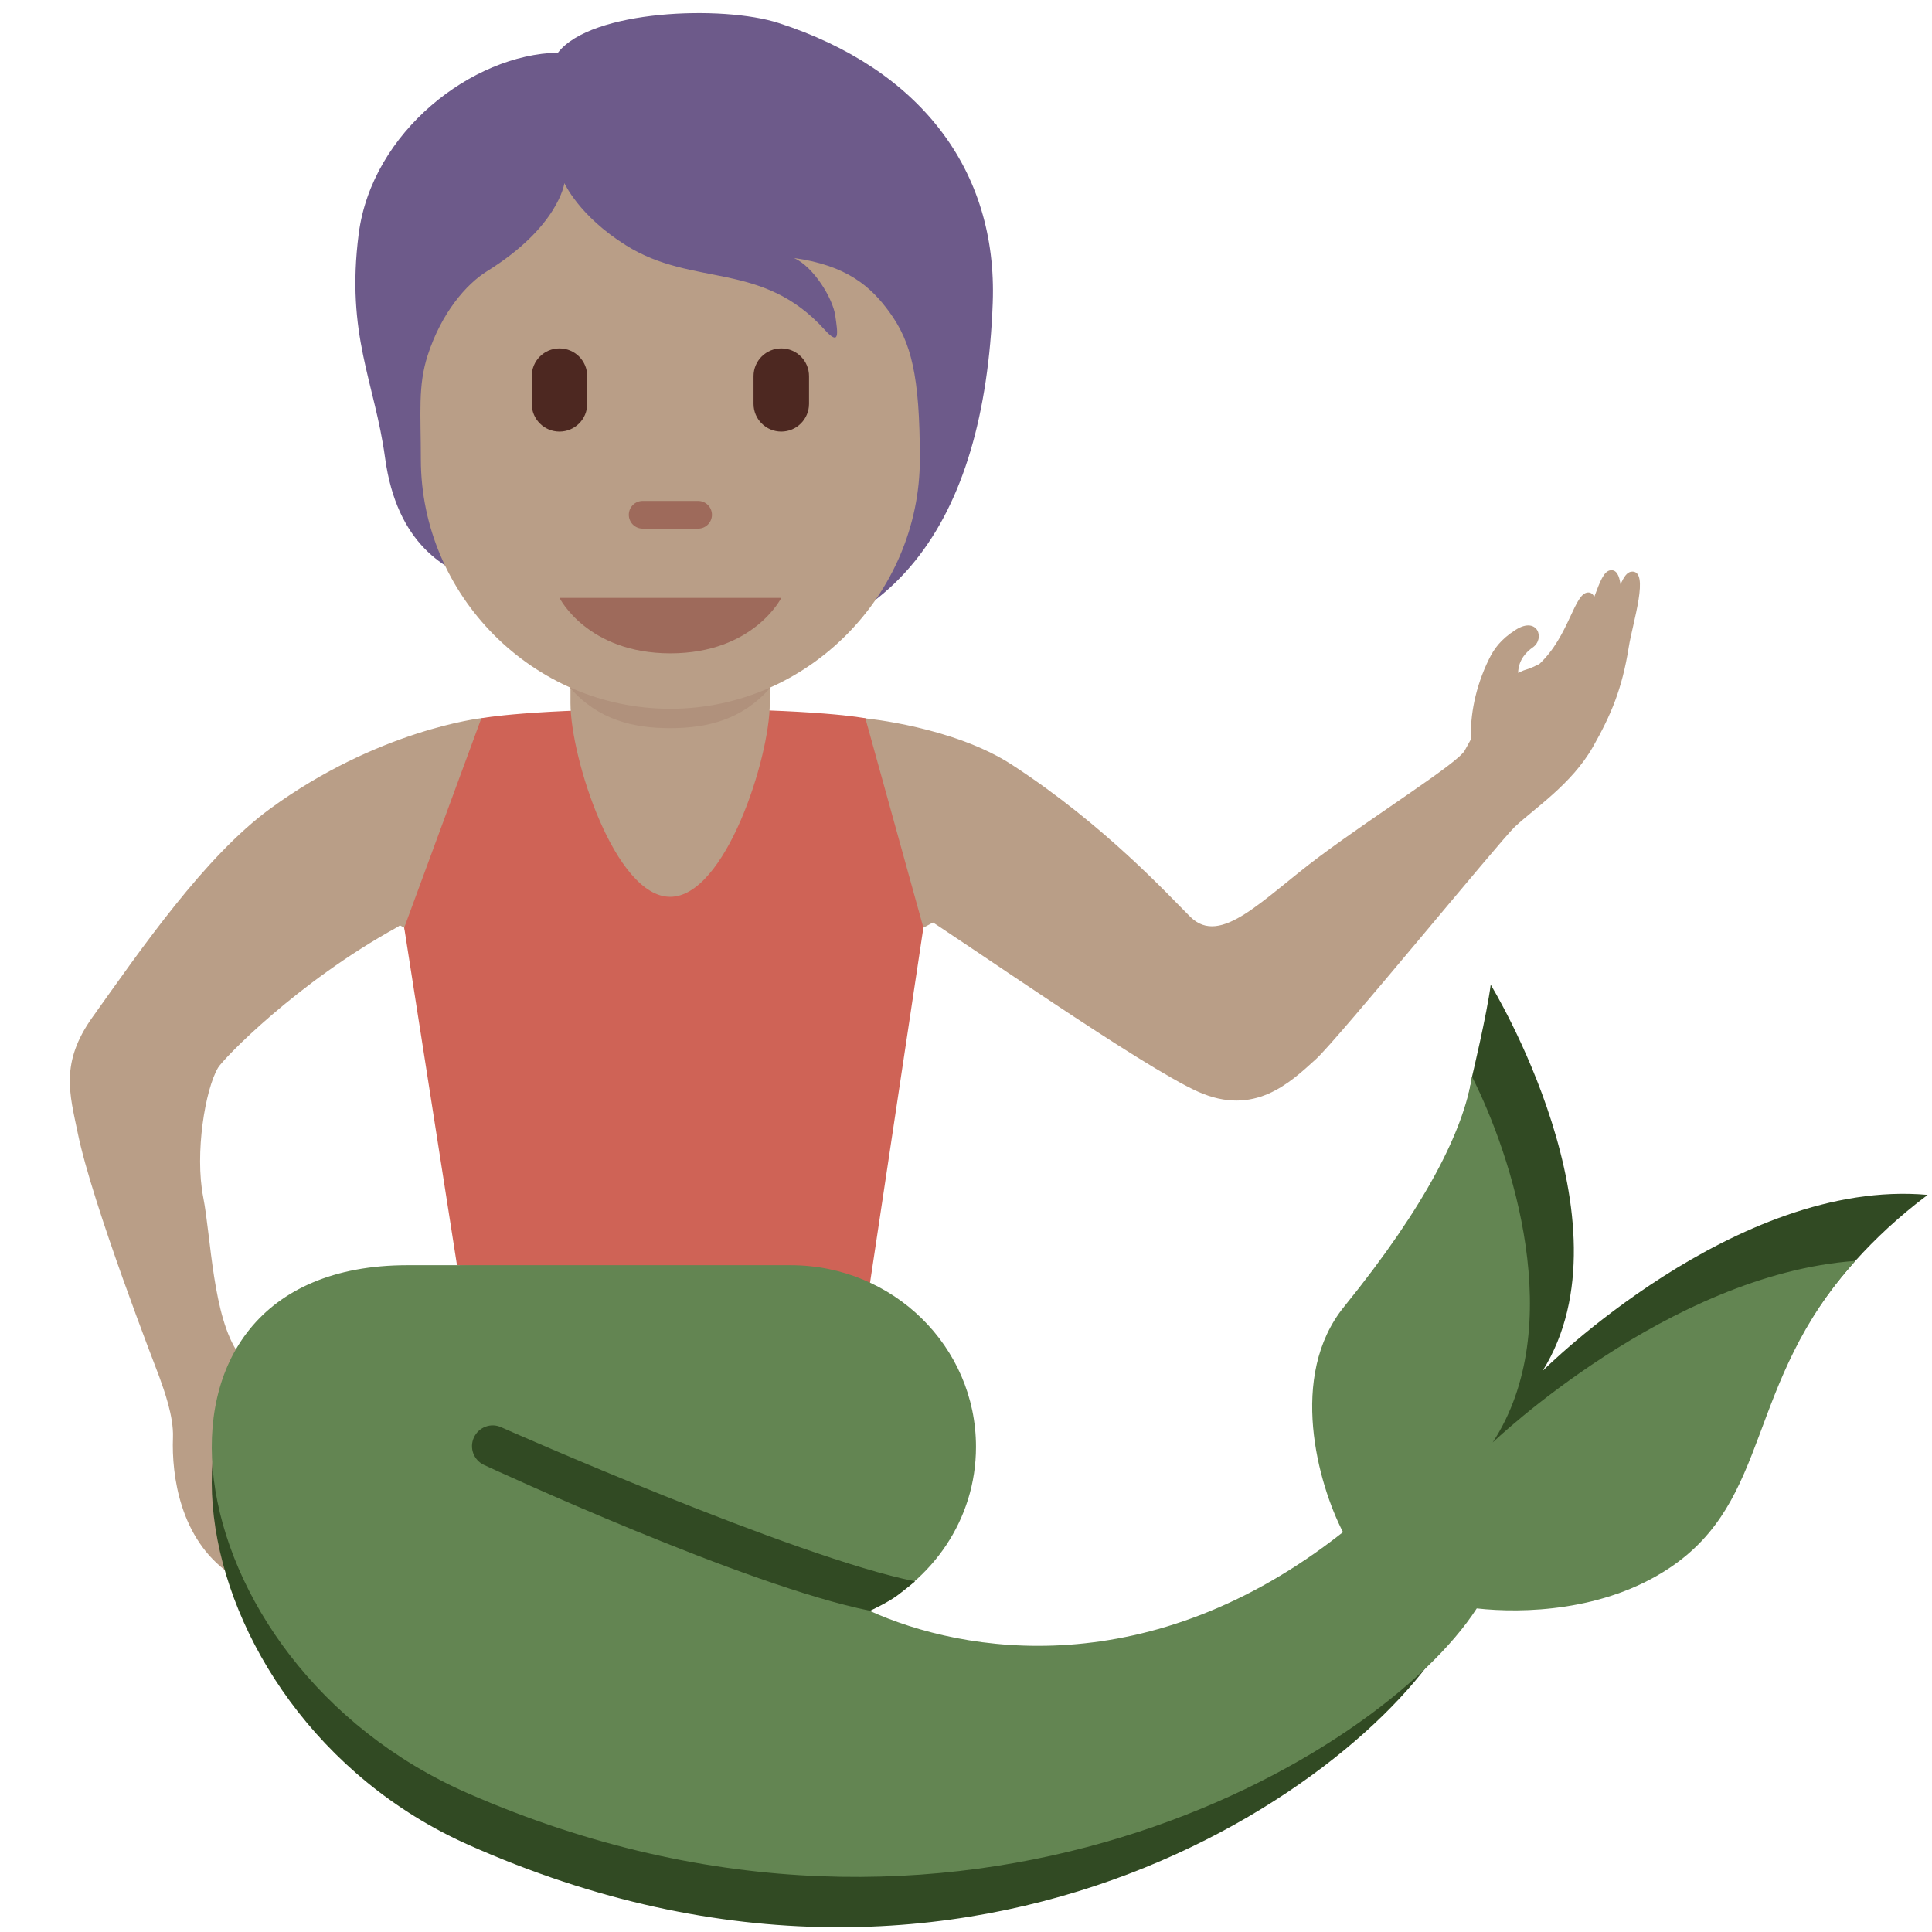 <svg viewBox="0 0 36 36" xmlns="http://www.w3.org/2000/svg"><path fill="#b99e87" d="M7.399 17.278c-1.878 1.035-3.24 2.455-3.336 2.617-.239.404-.437 1.592-.276 2.415.145.741.177 2.238.66 2.915.198.277.107.759-.032 1.208-.419 1.353.306 3.199-.145 2.882-.918-.644-1.074-1.83-1.047-2.528.015-.393-.166-.884-.257-1.138-.059-.16-1.245-3.203-1.518-4.54-.148-.722-.333-1.302.275-2.155.903-1.266 2.094-2.996 3.311-3.885 2.012-1.471 3.936-1.687 3.936-1.687s-.911 3.532-1.571 3.896zm23-6.626c-.084.009-.143.102-.203.238-.023-.164-.074-.276-.184-.264-.129.013-.201.22-.304.492-.027-.047-.062-.079-.117-.078-.261.009-.349.811-.909 1.334-.081.036-.154.078-.248.104-.059.016-.098.041-.146.061.005-.255.171-.405.271-.474.239-.166.089-.586-.314-.331-.289.183-.41.365-.501.55-.255.519-.354 1.058-.333 1.487l-.119.215c-.139.242-1.626 1.17-2.696 1.967-1.066.793-1.846 1.694-2.415 1.132-.396-.391-1.591-1.706-3.322-2.833-1.093-.712-2.733-.866-2.733-.866-.807.662.166 3.109.894 3.566.938.589 4.26 2.925 5.306 3.391s1.704-.161 2.196-.609c.403-.366 3.434-4.072 3.703-4.326.365-.344 1.063-.797 1.457-1.491.338-.596.543-1.079.667-1.855.071-.456.402-1.447.05-1.41z" /><path fill="#b99e87" d="M16.125 13.384s-2.26-.137-3.764-.137-2.959.1-3.392.137l-1.963 3.619.526.283s1.209 4.354 1.209 5.202c0 .848-1.209 5.202-1.209 5.202h9.674s-1.209-4.075-1.209-5.202 1.209-5.202 1.209-5.202l.495-.266-1.576-3.636z" /><path fill="#cf6356" d="M8.969 13.384l-1.437 3.902.983 6.288 7.697.327.994-6.615-1.081-3.902s-.857-.176-3.562-.176-3.594.176-3.594.176z" /><path fill="#314a23" d="M28.744 25.545c1.738-2.783-.967-7.196-.967-7.196-.067.534-.348 1.714-.348 1.714-.163.998-.678 2.566-2.219 4.469-1.049 1.294 4.467 5.504 5.708 4.687 1.937-1.276 1.587-3.432 3.655-5.726.367-.407.8-.817 1.346-1.228-3.575-.319-7.175 3.28-7.175 3.28zm-3.123 3.078c-4.478 3.618-9.355 2.292-10.385 1.38l-7.644-5.978c-5.516 0-4.48 7.846 1.132 10.349 9.576 4.271 17.103-1.423 18.399-4.18l-1.502-1.571z" /><path fill="#638552" d="M27.814 26.878c1.408-2.155.357-5.346-.385-6.815-.163.998-.843 2.383-2.384 4.286-1.049 1.294-.483 3.302-.021 4.199l.001.001c-3.596 2.842-7.065 2.264-8.825 1.464 1.17-.542 1.986-1.7 1.986-3.053 0-1.87-1.547-3.385-3.454-3.385h-7.14c-5.516 0-4.48 7.39 1.132 9.843 9.165 4.007 17-.67 18.793-3.448.863.096 2.363.056 3.573-.741 1.937-1.276 1.414-3.441 3.482-5.734-3.483.249-6.758 3.383-6.758 3.383z" /><path fill="#314a23" d="M16.212 30.014c-2.309-.46-6.994-2.625-7.193-2.717-.194-.09-.278-.319-.188-.512.09-.195.321-.28.513-.188.048.022 5.488 2.428 7.707 2.869 0 0-.158.133-.336.267-.179.132-.503.281-.503.281z" /><path fill="#b99e87" d="M10.63 9.387v3.714c0 1.026.831 3.61 1.857 3.61s1.857-2.584 1.857-3.61V9.387H10.63z" /><path fill="#b0917c" d="M10.63 12.825c.517.585 1.159.743 1.857.743.697 0 1.339-.159 1.857-.743v-1.486H10.63v1.486z" /><path fill="#6d5a8a" d="M14.509.429c-1.043-.338-3.498-.246-4.112.552-1.596.031-3.467 1.473-3.713 3.376-.243 1.883.298 2.757.491 4.173.218 1.604 1.12 2.117 1.841 2.332 1.037 1.371 2.14 1.312 3.992 1.312 3.616 0 5.338-2.419 5.49-6.529.093-2.485-1.366-4.367-3.989-5.216z" /><path fill="#b99e87" d="M16.577 5.821c-.35-.484-.798-.875-1.78-1.013.368.169.721.752.767 1.074.046.322.092.583-.199.261-1.168-1.291-2.44-.783-3.7-1.571-.88-.551-1.148-1.16-1.148-1.16s-.107.813-1.442 1.642c-.387.24-.849.775-1.105 1.565-.185.568-.128 1.074-.128 1.939 0 2.526 2.081 4.649 4.649 4.649s4.649-2.142 4.649-4.649c.001-1.571-.164-2.184-.563-2.737z" /><path fill="#9e6a5b" d="M14.558 11.141h-4.132s.517 1.033 2.066 1.033 2.066-1.033 2.066-1.033zm-1.55-1.291h-1.033c-.143 0-.258-.116-.258-.258s.116-.258.258-.258h1.033c.143 0 .258.116.258.258s-.115.258-.258.258z" /><path fill="#4d2821" d="M10.425 8.042c-.285 0-.517-.231-.517-.517v-.516c0-.285.231-.517.517-.517.285 0 .517.231.517.517v.517c0 .285-.231.516-.517.516zm4.133 0c-.285 0-.517-.231-.517-.517v-.516c0-.285.231-.517.517-.517s.517.231.517.517v.517c-.001.285-.232.516-.517.516z" /></svg>
